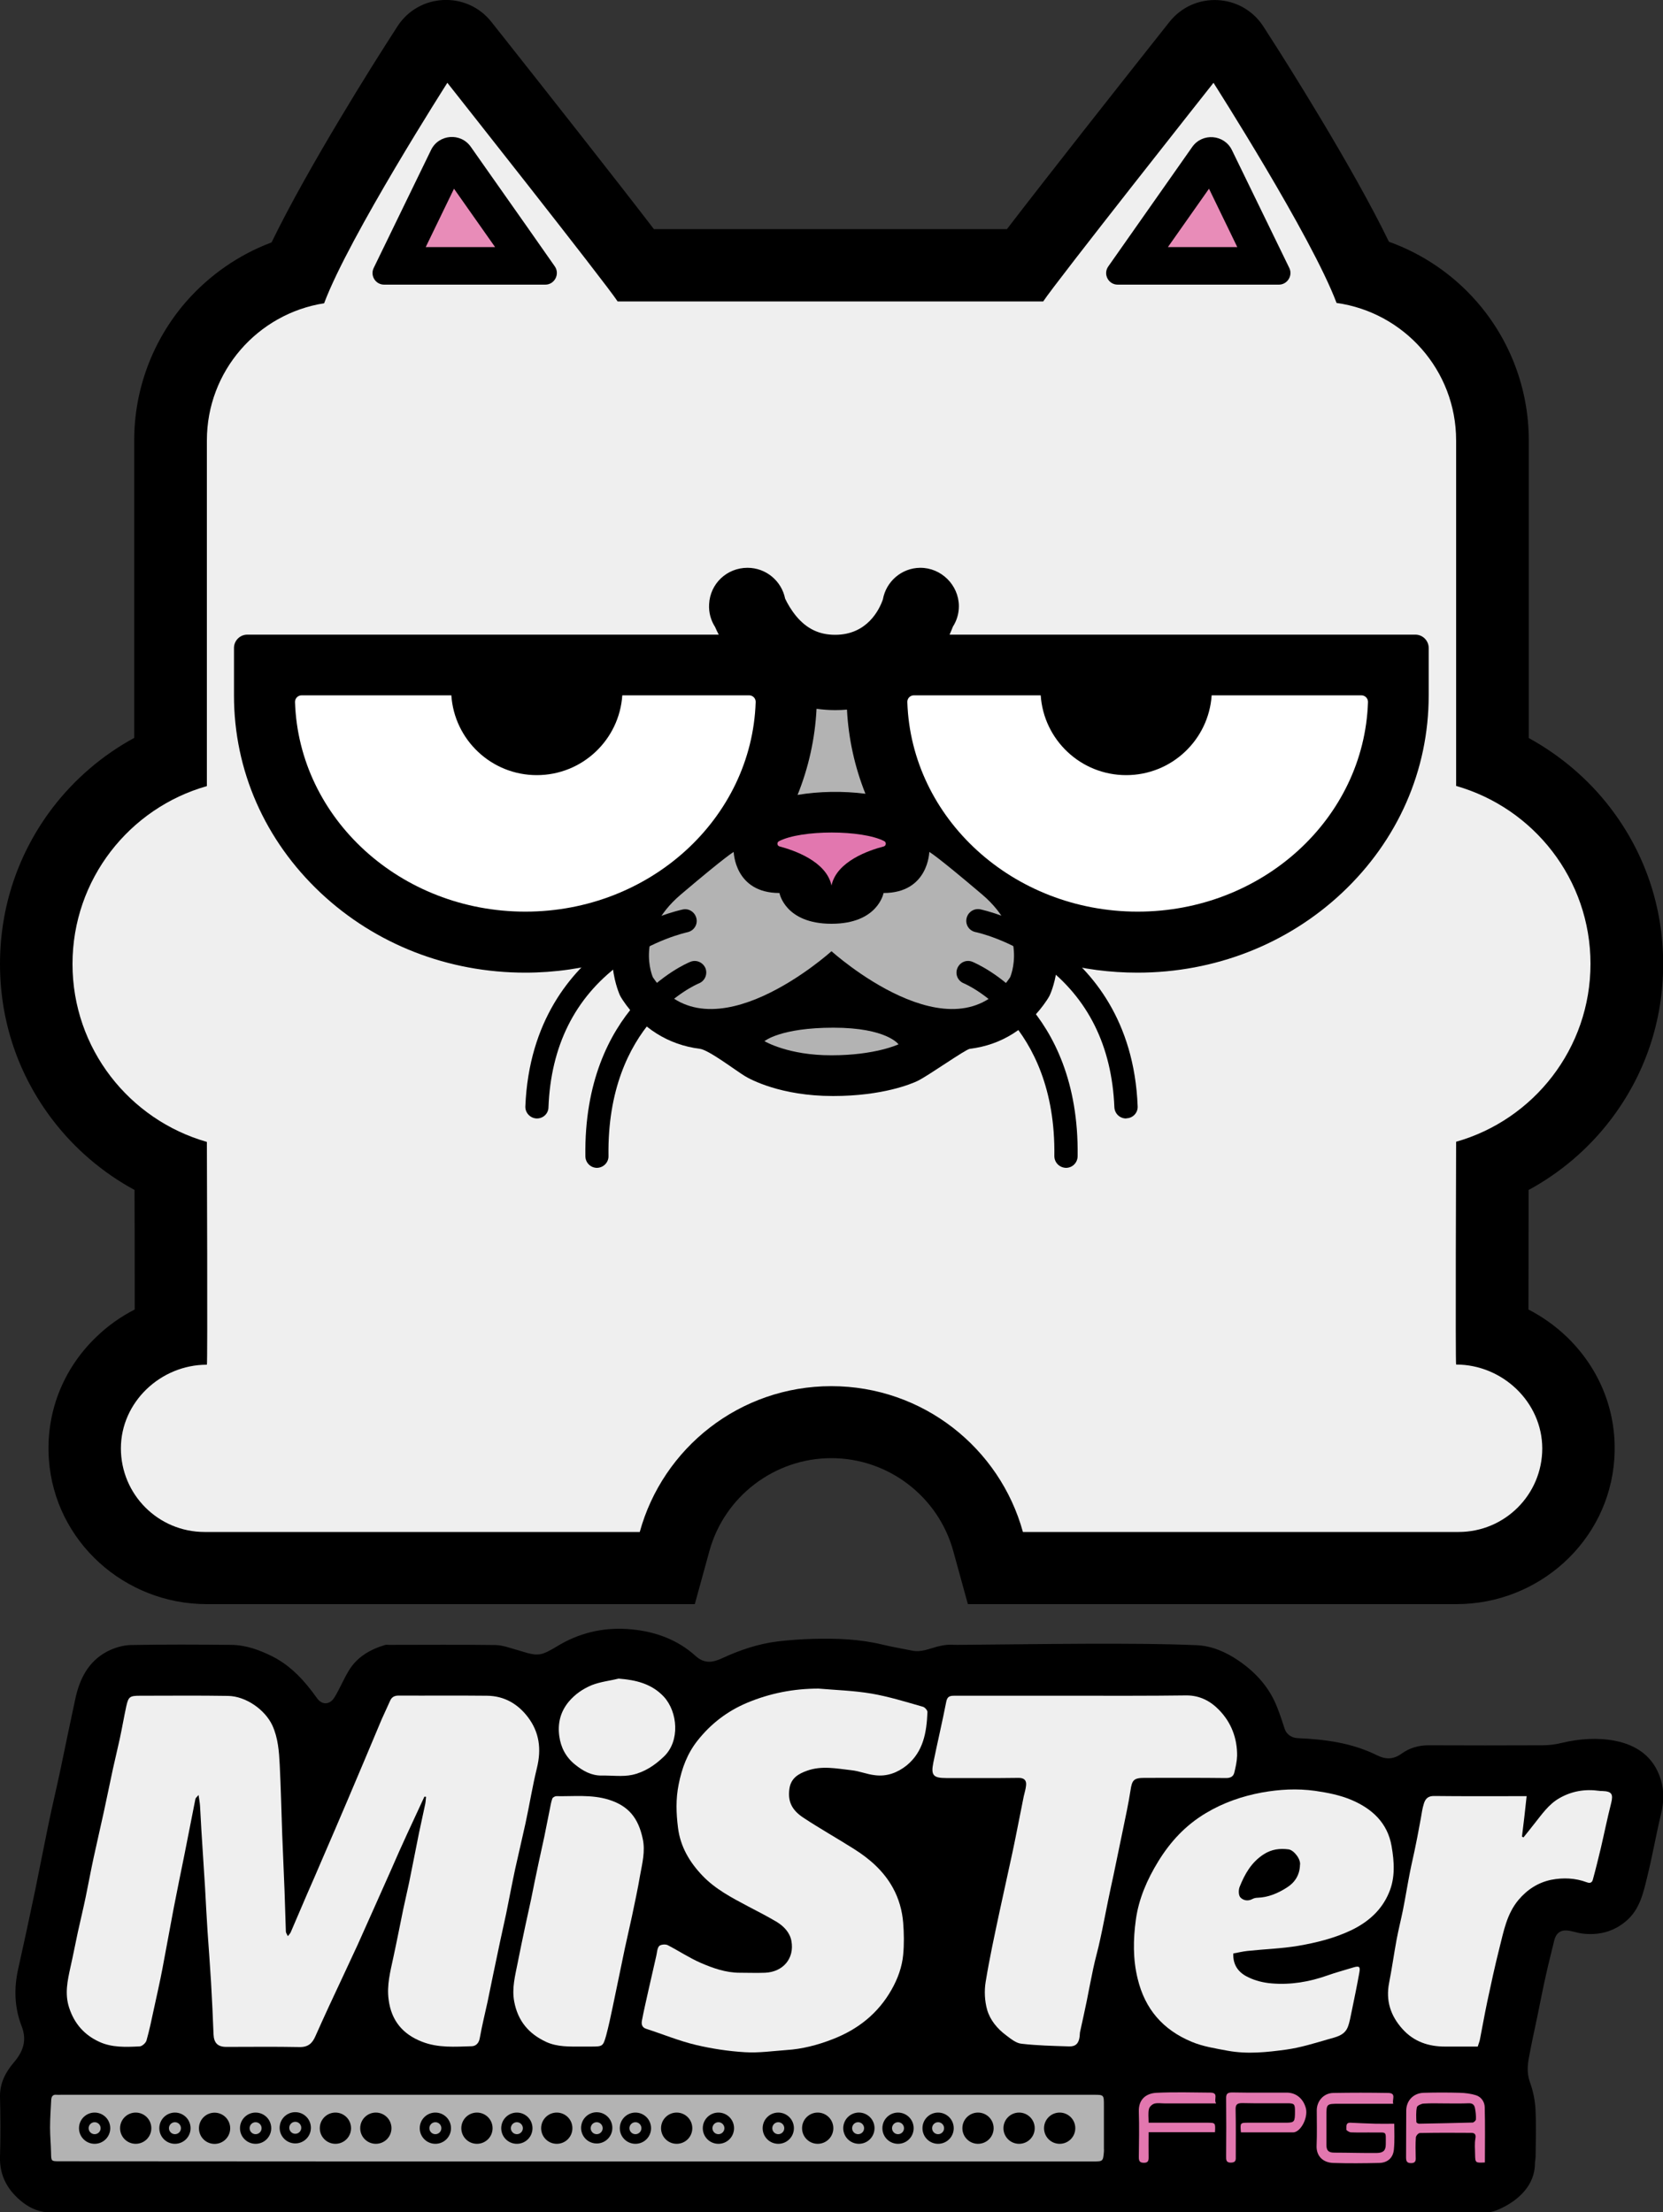 <?xml version="1.0" encoding="utf-8"?>
<!-- Generator: Adobe Illustrator 25.2.1, SVG Export Plug-In . SVG Version: 6.00 Build 0)  -->
<svg version="1.1" id="Layer_1" xmlns="http://www.w3.org/2000/svg" xmlns:xlink="http://www.w3.org/1999/xlink" x="0px" y="0px"
	 width="1000px" height="1330.6px" viewBox="0 0 1000 1330.6" style="enable-background:new 0 0 1000 1330.6;" xml:space="preserve"
	>
<rect x="0" y="0" width="1000" height="1330.6" fill="#333333" stroke="none"/>
<style type="text/css">
	.st0{fill:#EFEFEF;}
	.st1{fill:#B3B3B3;}
	.st2{fill:#FFFFFF;}
	.st3{fill:#E88CB8;}
	.st4{fill:#E277AF;}
</style>
<path d="M695.6,22.8c-22,27.8-66.5,84.2-90.1,115H393.2c-23.6-30.8-68.1-87.2-90.1-115l-7.6-9.6C280.7-5.6,251.7-4.1,238.9,16
	l-6.6,10.3c-5.4,8.4-46.9,73.8-69,119.5c-19.8,7.4-37.6,19.8-51.7,36c-19.9,23.1-30.9,52.5-30.9,83v179
	c-18.9,10.3-35.7,24.6-48.9,41.8C11,512.8,0,545.4,0,579.8s11,66.9,31.9,94.1c13.2,17.2,30,31.5,49,41.8c0.1,24.6,0.1,51.6,0.1,71.9
	c-8.4,4.3-16.2,9.8-23.1,16.5c-20.2,19.4-30.5,45.9-28.5,73.7c3.5,49.3,45.5,87,94.9,87h260.3h33.2l8.8-32
	c9-32.8,39.2-55.8,73.3-55.8s64.2,22.9,73.3,55.8l8.8,32h33.2h260.6c49.4,0,91.4-37.7,94.9-87c2-27.8-8.3-54.2-28.5-73.7
	c-7-6.7-14.8-12.2-23.1-16.5c0-20.2,0.1-47.2,0.1-71.9c19-10.3,35.8-24.6,49-41.8c20.9-27.2,31.9-59.7,31.9-94.1s-11-66.9-31.9-94.1
	c-13.2-17.2-30-31.4-48.9-41.8v-179c0-30.8-11.2-60.6-31.5-83.7c-14.3-16.3-32.5-28.6-52.6-35.8c-22.2-45.8-63.5-110.7-68.8-119
	l-6.6-10.3C746.9-4.1,718-5.5,703.2,13.2L695.6,22.8z"/>
<path class="st0" d="M875.6,820.7c-0.5,0,0-134,0-134c46.6-13.2,80.8-56.1,80.8-107s-34.2-93.7-80.8-107V264.9
	c0-42.2-31.3-77-71.9-82.7c-15.1-40.2-74-132.4-74-132.4s-95.2,120.4-102.4,131.5H371.4C364.2,170.2,269,49.8,269,49.8
	s-59.1,92.5-74.1,132.6l0,0c-40,6.3-70.5,40.8-70.5,82.5v207.9c-46.6,13.2-80.8,56.1-80.8,107s34.2,93.7,80.8,107c0,0,0.5,134,0,134
	c-27.8,0-51.7,22.5-51.7,50.3s22.5,50.3,50.3,50.3c0.5,0,261.7,0,261.7,0c13.9-50.6,60.2-87.7,115.2-87.7s101.3,37.2,115.2,87.7
	c0,0,261.5,0,262,0c27.8,0,50.3-22.5,50.3-50.3C927.3,843.2,903.4,820.7,875.6,820.7z"/>
<path d="M571,381.7c0.7-1.6,1.4-3.2,2-4.8c2.3-3.6,3.6-7.8,3.6-12.4c-0.1-12.7-10.7-23.1-23.3-23c-11.2,0.1-20.5,8.3-22.4,19
	c-2.1,6.1-9.4,21.3-28.7,21.3c-9.6,0-17.1-3.6-23.5-11.3c-3.1-3.8-5.3-7.7-6.6-10.5c-2.1-10.5-11.4-18.5-22.6-18.5
	c-12.4,0-22.5,9.5-23.1,21.9c-0.3,5.1,1.1,9.8,3.6,13.7c0.6,1.5,1.4,3,2.2,4.6H148.7c-4.4,0-8,3.6-8,8v28.6
	c0,45,18.5,87.1,52.1,118.7c33,31,76.7,48,123,48c18,0,35.6-2.6,52.3-7.5c0.6,11.7,4.1,19.7,4.4,20.5c0.5,1.2,1.2,2.3,1.9,3.4
	c11.3,16.9,27.4,27,46.4,29.4c5.3,0.6,21.2,12.8,27.1,16.4c3.3,2,21.6,12,53,12c30.2,0,47.5-7.5,50.7-9c6.5-3.1,28.8-19,31.6-19.4
	c19.1-2.3,35.1-12.5,46.4-29.4c0.7-1.1,1.4-2.2,1.9-3.4c0.3-0.7,3.6-8.2,4.4-19.3c15.4,4.2,31.6,6.3,48.1,6.3
	c46.4,0,90.1-17.1,123-48c33.6-31.6,52.1-73.7,52.1-118.7v-28.6c0-4.4-3.6-8-8-8L571,381.7L571,381.7z"/>
<path class="st1" d="M479.6,478.1c6.6-16.4,10.5-33.8,11.4-51.8c3.6,0.5,7.4,0.8,11.3,0.8c2.4,0,4.8-0.1,7-0.3
	c0.9,17.5,4.7,34.6,11.1,50.6C507.2,475.7,492.4,475.9,479.6,478.1z"/>
<g>
	<path class="st2" d="M374.2,418.2c-1.8,26.8-24.1,48-51.4,48s-49.6-21.2-51.4-48h-90c-2.3,0-4.1,1.9-4,4.1
		c2.3,70,63.5,126,138.5,126s136.2-56.1,138.5-126c0.1-2.3-1.7-4.1-4-4.1L374.2,418.2L374.2,418.2z"/>
	<path class="st2" d="M625.8,418.2c1.8,26.8,24.1,48,51.4,48c27.3,0,49.6-21.2,51.4-48h90c2.3,0,4.1,1.9,4,4.1
		c-2.3,70-63.5,126-138.5,126s-136.2-56.1-138.5-126c-0.1-2.3,1.7-4.1,4-4.1L625.8,418.2L625.8,418.2z"/>
</g>
<g>
	<path d="M224.7,161.2c-2.2,4.6,1.1,10,6.3,10h96.9c5.6,0,8.9-6.4,5.7-11l-17.3-24.7l-24.7-35.1l-8.5-12.1
		c-6.1-8.7-19.3-7.6-23.9,1.9L224.7,161.2z"/>
	<path d="M672.1,171.2H769c5.1,0,8.5-5.4,6.3-10l-34.5-70.9c-4.6-9.5-17.8-10.6-23.9-1.9l-50.5,71.9
		C663.2,164.9,666.5,171.2,672.1,171.2z"/>
</g>
<g>
	<polygon class="st3" points="256,148.6 297.7,148.6 273,113.5 	"/>
	<polygon class="st3" points="744,148.6 702.3,148.6 727,113.5 	"/>
</g>
<path class="st4" d="M500,532.6c-3.1-14.7-22.9-21.3-31.2-23.5c-1.6-0.4-1.8-2.5-0.3-3.2c13.3-6.9,49.9-6.9,63.2,0
	c1.4,0.7,1.2,2.8-0.3,3.2C522.9,511.3,503.1,517.9,500,532.6L500,532.6z"/>
<path class="st1" d="M459.7,626.2c0,0,9.5-8.1,41.5-8.1s39.1,10,39.1,10s-13.9,6.6-40.2,6.6C473.9,634.8,459.7,626.2,459.7,626.2z"
	/>
<path class="st1" d="M590.6,538c-28.5-24.2-31.8-25.6-31.8-25.6s-0.5,24.7-27.5,24.7c0,0-3.3,18.5-31.3,18.5s-31.3-18.5-31.3-18.5
	c-27,0-27.5-24.7-27.5-24.7s-3.3,1.4-31.8,25.6c-28.5,24.2-16.8,49.8-16.8,49.8c34,50.7,107.4-15.7,107.4-15.7s73.4,66.4,107.4,15.7
	C607.4,587.8,619,562.2,590.6,538z"/>
<g>
	<path d="M322.9,672.7c-0.1,0-0.2,0-0.3,0c-3.8-0.2-6.8-3.4-6.7-7.2c2.1-51.8,27.7-81.2,48.8-96.9c22.8-16.9,45-21.4,45.9-21.6
		c3.8-0.8,7.4,1.7,8.2,5.5c0.8,3.8-1.7,7.4-5.5,8.2c-0.3,0.1-20.6,4.4-40.8,19.5c-26.9,20.1-41.3,49-42.7,85.9
		C329.7,669.8,326.6,672.7,322.9,672.7z"/>
	<path d="M359,702.4c-3.8,0-6.9-3-7-6.9c-1.3-89.7,60.5-116,63.1-117c3.6-1.5,7.6,0.3,9.1,3.8c1.4,3.6-0.3,7.6-3.8,9.1l0,0
		c-2.3,0.9-55.7,24.1-54.5,103.9C366,699.1,362.9,702.3,359,702.4C359,702.4,359,702.4,359,702.4z"/>
	<path d="M677.1,672.7c-3.7,0-6.8-2.9-7-6.7c-1.5-36.9-15.9-65.8-42.7-85.9c-20.3-15.2-40.6-19.5-40.8-19.5
		c-3.8-0.8-6.2-4.4-5.4-8.2s4.4-6.2,8.2-5.5c0.9,0.2,23.1,4.8,45.9,21.6c21.1,15.6,46.8,45.1,48.8,96.9c0.2,3.8-2.8,7.1-6.7,7.2
		C677.3,672.7,677.2,672.7,677.1,672.7z"/>
	<path d="M641,702.4L641,702.4c-3.9-0.1-7-3.2-7-7.1c1.2-80.3-53.9-103.7-54.5-103.9c-3.6-1.5-5.3-5.5-3.8-9.1s5.5-5.3,9.1-3.8
		c2.6,1.1,64.5,27.3,63.2,117C647.9,699.4,644.8,702.4,641,702.4z"/>
</g>
<g>
	<path d="M461.4,1330.6c-143.6,0-287.2,0-430.7,0.1c-6.5,0-12.1-2.3-16.8-5.9C5,1317.9-0.4,1309,0,1297s0.3-24,0-36
		c-0.1-8,3.2-14.5,8.2-20.4c5.6-6.5,8.2-13.3,4.8-22c-4.3-11.1-4.7-22.6-2.1-34.2c3.5-15.7,6.9-31.5,10.2-47.3
		c2.8-13.6,5.4-27.2,8.2-40.7c2.3-11.1,5-22.2,7.3-33.3c2.9-13.8,5.7-27.6,8.7-41.4c2.6-12,7.8-22.4,19.1-28.4
		c4.3-2.2,9.4-3.8,14.2-3.9c20.1-0.4,40.3-0.3,60.4-0.1c9,0.1,17.2,3.1,25.1,7.1c11.1,5.7,19.2,14.7,26.4,24.8
		c3.2,4.6,8,4.2,10.8-0.6c3.1-5.2,5.4-10.8,8.5-15.9c4.9-8.1,12.7-12.6,21.6-15.3c0.9-0.3,1.9-0.1,2.9-0.1c21.2,0,42.4-0.2,63.7,0.1
		c4.6,0.1,9.2,2,13.8,3.2c5,1.4,10,3.7,15.3,1.7c3.6-1.4,6.9-3.6,10.2-5.5c13.3-7.5,27.7-10.3,42.7-8.8c14.3,1.4,27.5,6.2,38.3,16
		c5.1,4.6,10,4.1,15.8,1.4c10.8-5,22-8.8,33.8-10.2c6.9-0.8,13.8-1.3,20.8-1.5c14.2-0.4,28.3,0.1,42.2,3.5
		c5.9,1.4,11.8,2.4,17.8,3.6c5.2,1,9.9-1.1,14.7-2.4c1.9-0.5,3.9-0.9,5.9-1.1c2-0.2,4.1,0,6.2,0c27.1-0.2,54.2-0.6,81.4-0.7
		c20.9,0,41.9,0,62.8,0.9c9,0.4,17.5,4.1,25.1,9.3c10.4,7.1,18.6,16.2,23.2,28.1c1.7,4.2,3.1,8.6,4.5,12.9c1.1,3.3,4.1,5.4,7.7,5.6
		c16.5,0.7,32.7,2.8,47.8,10.3c5.2,2.6,9.8,2.6,14.7-0.9c4.8-3.5,10.3-5.1,16.3-5.1c22.8,0.1,45.6,0.1,68.4,0c4,0,8.1-0.5,12-1.5
		c10.6-2.5,21.3-3.2,31.8-1.2c13.1,2.6,23.3,9.6,27.5,23.4c2.1,6.9,1.8,13.7,0.1,20.7c-3,12.5-5.2,25.3-8.3,37.8
		c-2.4,9.8-4.5,19.7-12.9,26.7c-7.8,6.5-16.6,8.5-26.4,7.3c-2.9-0.4-5.8-1.5-8.7-1.8c-4.3-0.4-6.9,1.8-7.9,6
		c-1.6,6.8-3.4,13.5-4.9,20.4c-1.9,8.3-3.5,16.7-5.2,25c-1.7,8.1-3.5,16.2-5,24.4c-1,5-1.4,10,0.4,15.2c1.9,5.2,3.1,10.8,3.4,16.2
		c0.5,9.5,0.2,19.1,0.1,28.6c0,1.4-0.4,2.8-0.4,4.3c-0.1,9.2-4.7,16.1-11.4,21.5c-4.1,3.3-12.4,8-17.8,8
		C888.3,1330.6,605.5,1330.6,461.4,1330.6z"/>
	<path class="st0" d="M255.2,1080.6c0.3,0,0.7,0,1,0.1c-0.2,1.4-0.2,2.9-0.5,4.3c-1.2,5.9-2.6,11.8-3.8,17.7
		c-2,9.9-3.9,19.8-5.9,29.6c-1.1,5.3-2.4,10.6-3.5,15.9c-2,9.7-3.9,19.5-6,29.2c-1.8,8.4-4,16.6-2.8,25.3
		c1.6,12.6,8.5,20.8,20.1,25.3c9.7,3.8,19.8,3,29.9,2.7c2.5-0.1,4.3-1.9,4.8-4.9c1.3-7.3,3.1-14.6,4.7-21.9
		c1.1-5.2,2.1-10.4,3.2-15.6c1.4-6.8,2.9-13.7,4.3-20.5c1.2-5.7,2.5-11.3,3.7-17c1.8-8.9,3.5-17.9,5.4-26.8c2-9.1,4.2-18.2,6.2-27.4
		c2.4-11.1,4.2-22.4,6.9-33.4c2.7-11.1,1.5-21.3-5.5-30.5c-6.1-8-14.3-12.7-24.5-12.8c-17.7-0.2-35.4,0-53.1-0.1
		c-2.7,0-4.3,0.9-5.3,3.3c-1.6,3.7-3.4,7.3-5,11c-6.8,16.2-13.6,32.4-20.5,48.6c-5,11.8-10.1,23.6-15.2,35.4c-3,7-6,14-9.1,21
		c-3.3,7.7-6.6,15.4-9.9,23.1c-0.4,0.8-1.1,1.5-1.7,2.3c-0.4-0.9-1.1-1.8-1.2-2.7c-0.3-8.2-0.5-16.4-0.8-24.6
		c-0.4-11.3-1-22.6-1.4-33.9c-0.5-14-0.8-28-1.5-41.9c-0.4-8-1-16.1-4.4-23.6c-4.4-9.5-15.9-17.6-26.6-17.8
		c-17.7-0.3-35.4-0.1-53.1-0.1c-6.1,0-6.9,0.6-8.2,6.5c-1.4,6.5-2.5,13-3.9,19.5c-1.3,6-2.8,12-4.1,18c-1.9,8.7-3.6,17.4-5.5,26
		c-2,9.1-4.1,18.2-6.1,27.4c-1.7,7.8-3.1,15.6-4.7,23.3c-1.5,7.2-3.2,14.3-4.8,21.5c-1.5,6.9-2.8,13.9-4.4,20.9
		c-1.8,8.2-3.6,16.2-0.8,24.6c3.1,9.5,9.1,16.3,18,20.4c7.7,3.6,16.1,3.2,24.4,2.8c1.5-0.1,3.7-2.1,4.1-3.6c1.7-6,3-12.2,4.3-18.3
		c1.8-8.3,3.7-16.6,5.3-25c2.3-12,4.4-24,6.7-36c2.1-10.8,4.3-21.6,6.5-32.4c2.2-11.2,4.4-22.3,6.6-33.5c0.1-0.6,0.9-1.2,1.9-2.4
		c0.4,2.8,0.8,4.8,0.9,6.8c0.3,4.8,0.5,9.6,0.8,14.4c0.7,11.5,1.5,23,2.2,34.5c0.5,8.8,0.9,17.5,1.5,26.3
		c0.7,10.2,1.5,20.3,2.1,30.5c0.6,10.4,1.1,20.9,1.5,31.4c0.2,5.2,2.5,7.6,7.7,7.6c14.7,0,29.4-0.2,44,0.1c5.2,0.1,7.7-2.3,9.5-6.4
		c2.7-6.1,5.5-12.2,8.3-18.3c5.7-12.3,11.5-24.5,17.2-36.9c6.7-14.8,13.2-29.7,19.9-44.6C241.4,1110.1,248.4,1095.3,255.2,1080.6z"
		/>
	<path class="st0" d="M492.2,1015.6c-15,0-29.3,2.8-43.1,8.6c-11.8,5-21.6,12.5-29.6,22.6c-6.2,7.8-9.5,16.7-11.4,26.4
		c-1.8,8.8-1.5,17.4-0.4,26.1c1.4,11.3,6.9,20.6,14.6,28.7c7.8,8.2,17.6,13.3,27.4,18.5c5.9,3.1,11.8,6.1,17.5,9.5
		c4.2,2.6,7.8,6.4,8.7,11.4c1.9,10.5-5,18.6-15.8,19.1c-5.1,0.2-10.2,0-15.3,0c-8.4,0-16.2-2.8-23.6-6c-6.8-3-13.1-7.2-19.7-10.6
		c-1.4-0.7-4.3-0.4-5.2,0.6c-1.2,1.5-1.2,4-1.7,6c-1.6,7-3.2,14.1-4.8,21.1c-1.3,5.9-2.7,11.8-3.8,17.7c-0.4,2.2,0,4.2,2.8,5
		c9.9,3.2,19.5,7.2,29.6,9.6c9.7,2.3,19.7,3.8,29.6,4.4c8.2,0.5,16.5-0.7,24.8-1.3c9.6-0.6,18.8-3,27.8-6.5
		c15.3-5.9,27.4-15.5,35.5-29.8c3.7-6.5,6.3-13.6,7-21c0.6-6.4,0.5-12.9,0-19.3c-0.6-7.3-2.6-14.5-6.2-21
		c-5.5-10-13.8-17.3-23.3-23.3c-10.1-6.4-20.6-12.3-30.6-18.9c-6.9-4.6-9.4-9.8-8.3-17.4c0.9-6.4,5.5-9,10.6-10.8
		c8.8-3.2,17.8-1.3,26.7-0.3c4.8,0.5,9.4,2.5,14.2,3c7.1,0.9,13.5-1.5,19-5.9c10.1-8.3,12-20,12.5-32.1c0-1.1-1.6-2.9-2.8-3.2
		c-10.2-2.9-20.4-6.1-30.9-7.9C513.3,1016.8,502.7,1016.5,492.2,1015.6z"/>
	<path class="st1" d="M346.9,1300c103.6,0,207.1,0,310.7,0c5.6,0,5.7-0.1,6.2-5.8c0.1-0.7,0-1.5,0-2.2c0-8.6,0-17.2,0-25.8
		c0-6.3,0-6.3-6.2-6.3c-207,0-414,0-621,0c-0.8,0-1.7,0.1-2.5,0c-2.4-0.3-3.2,1.1-3.3,3.1c-0.3,5.5-0.7,11.1-0.7,16.6
		c0,5.1,0.5,10.1,0.6,15.2s0,5.1,5.2,5.1C139.5,1300,243.2,1300,346.9,1300z"/>
	<path class="st0" d="M645.3,1019.9c-23.9,0-47.8,0-71.6,0c-2.6,0-4.1,0.5-4.7,3.6c-2.4,12.3-5.3,24.5-7.8,36.8
		c-1.5,7.5,0.1,9.1,7.8,9.1c14.5,0,29.1,0.1,43.6-0.1c3.4,0,4.7,1.6,4.4,4.5c-0.2,2.2-0.9,4.4-1.4,6.6c-2.3,11.3-4.4,22.5-6.8,33.8
		c-2.5,11.8-5.2,23.5-7.7,35.3c-3,14.1-6.1,28.3-8.4,42.5c-0.9,5.4-0.6,11.5,0.9,16.8c1.8,6.2,6.1,11.4,11.5,15.4
		c2.8,2.1,5.9,4.7,9.2,5c9.4,1.1,18.9,1.3,28.4,1.6c4.1,0.2,6-1.8,6.5-5.9c0.1-0.8,0.1-1.7,0.2-2.5c1.4-6.3,2.8-12.7,4.1-19
		c1.3-6.5,2.5-13,3.9-19.5c1.2-5.8,2.9-11.4,4.1-17.2c1.7-7.6,3.1-15.3,4.7-23c1.1-5.3,2.2-10.6,3.4-16c1.9-9.2,3.8-18.3,5.7-27.5
		c1.6-7.8,3.3-15.6,4.5-23.4c0.9-6.2,2-7.5,8.4-7.5c16.4,0,32.7-0.1,49.1,0.1c2.6,0,4.3-0.9,4.9-3.2c0.8-3.3,1.6-6.8,1.7-10.2
		c0.1-10.5-3.5-20-10.8-27.5c-5.1-5.3-11.5-8.8-19.6-8.8C690.7,1020,668,1019.9,645.3,1019.9z"/>
	<path class="st0" d="M741.6,1174.9c2.9-0.5,5.6-1.2,8.4-1.5c10.2-1.1,20.6-1.4,30.7-3.1c11-1.9,21.9-4.6,32.1-9.5
		c10-4.9,18-11.9,22.4-22.4c3.9-9.1,3.2-18.7,1.6-28c-2.4-14-11.7-22.6-24.3-27.9c-6.9-2.9-14.2-4.3-21.7-5.4
		c-10.9-1.5-21.4-0.9-32,1c-11.9,2.2-23.2,6.1-33.7,12.4c-12.1,7.2-21.3,17.1-28.6,29c-6.7,10.9-11.8,22.6-13.5,35.2
		c-1.6,11.7-1.8,23.6,1.1,35.4c4.4,18.3,15.2,30.7,32.4,37.9c6.9,2.9,14.3,4,21.7,5.4c12,2.2,23.7,0.9,35.4-0.7
		c8.5-1.2,16.8-3.8,25.1-6.2c4.4-1.3,9.6-2.1,11.7-7.2c1.2-3,1.7-6.4,2.4-9.6c1.6-7.7,3.2-15.5,4.6-23.3c0.7-3.7-0.1-4.2-3.9-3
		c-5.1,1.6-10.2,2.9-15.2,4.7c-11,3.9-22.2,5.8-33.8,4.8c-4.7-0.4-9.7-1.6-13.9-3.7C745,1186.6,741.3,1182.1,741.6,1174.9z"/>
	<path class="st0" d="M918,1080.3c-1.7,0-2.9,0-4.2,0c-17.1,0-34.2,0.1-51.3-0.1c-3.7-0.1-5.4,1.6-6.3,4.6c-0.9,2.8-1.3,5.8-1.8,8.7
		c-1,5.2-1.9,10.5-3,15.7c-1.1,5.7-2.5,11.3-3.6,17c-1.5,7.6-2.7,15.2-4.2,22.7c-1.2,5.9-2.7,11.8-3.8,17.7
		c-1.6,8.6-2.8,17.4-4.5,26c-2.1,10.7,0.9,19.8,8,27.7c6.8,7.6,15.6,10.6,25.6,10.6c6.6,0,13.2,0,19.7,0c0.6-2,1.1-3.1,1.3-4.2
		c1.5-7.6,2.8-15.1,4.4-22.7c2.3-10.8,4.6-21.5,7.3-32.2c2.6-10.2,4.4-20.6,11.5-29.1c5.3-6.3,11.9-10.5,19.7-12.1
		c7.1-1.4,14.5-1.1,21.4,1.5c2.4,0.9,3.3-0.2,3.7-1.9c1.7-6.2,3.2-12.4,4.7-18.6c2.1-9,3.9-18,6.2-27c1.4-5.6,0.4-7.2-5.3-7.4
		c-0.6,0-1.2,0-1.8-0.1c-8.5-1.2-16.5,0.1-24,4.4c-6.5,3.7-10.5,9.7-15,15.3c-2.2,2.8-4.4,5.6-6.6,8.3c-0.3-0.2-0.6-0.3-0.9-0.5
		C916.2,1096.7,917.1,1088.8,918,1080.3z"/>
	<path class="st0" d="M349.6,1230.9c1.8,0,3.6,0,5.5,0c7.3,0,7.5,0,9.4-6.7c1.5-5.6,2.7-11.3,3.9-17c2.5-11.7,4.8-23.4,7.3-35.2
		c1.4-6.5,2.9-12.9,4.3-19.4c1.7-8.2,3.5-16.4,4.9-24.7c1.3-7.2,3.2-14.5,1.6-21.9c-2.6-12.3-8.3-19.8-20.5-23.6
		c-10.3-3.2-21-1.9-31.5-2.1c-0.8,0-2.2,0.8-2.4,1.5c-0.8,2.2-1.1,4.6-1.6,6.9c-1.1,5.3-2.1,10.7-3.2,16c-1.1,5.2-2.3,10.4-3.4,15.6
		c-1.6,7.4-3.1,14.8-4.6,22.3c-1.1,5.2-2.3,10.4-3.4,15.6c-1.6,7.4-3.1,14.8-4.6,22.3c-1.5,7.7-3.6,15.2-2.1,23.3
		c2.2,11.7,8.7,19.4,19.2,24.3C335.2,1231.2,342.4,1230.9,349.6,1230.9z"/>
	<path class="st0" d="M372,1009.6c-5.4,1.3-11,1.9-16.1,3.9c-5.3,2.2-10.1,5.4-14,10.1c-5,6.1-6.6,13-5.6,20.5
		c0.9,6.9,4,12.8,9.5,17.2c4.7,3.8,9.8,6.7,16.1,6.6c6.1-0.1,12.4,0.8,18.2-0.4c7.3-1.6,13.5-5.6,19.1-11c9.8-9.3,8.4-26.8,0-36
		C391.9,1012.7,382.5,1010.4,372,1009.6z"/>
	<path class="st4" d="M838.4,1277.3c-4.1,0-7.7,0.1-11.4,0c-5-0.1-10-0.4-14.9-0.6c-3.2-0.1-2.3,2.5-2.5,4.1
		c-0.1,0.5,1.7,1.6,2.7,1.7c4.7,0.2,9.5,0,14.2,0.1c7.6,0.1,6.8-1.2,6.8,7.1c0,3.9-1.7,5.1-5.3,5.2c-8.5,0.1-17-0.2-25.6-0.2
		c-3.5,0-4.8-1.2-4.8-4.7c0-5.7,0-11.4,0-17.1c0-7.6,0-7.6,7.8-7.6c10.6,0,21.3,0,32.4,0c-0.9-2.5,2.1-6.4-3-6.5
		c-11-0.2-22.1-0.2-33.1,0c-5.7,0.1-9.9,4.8-9.9,10.5c0,7,0.2,14.1-0.1,21.1c-0.3,6.3,3.8,10.3,10,10.5c9.2,0.3,18.4,0.2,27.6,0
		c5.2-0.1,8.5-3.2,8.9-8.3C838.7,1287.3,838.4,1282.3,838.4,1277.3z"/>
	<path class="st4" d="M892.9,1300.6c0-11.3,0.2-22.3-0.1-33.3c-0.1-3.2-2.1-6.1-5.2-7.1c-3.1-1-6.5-1.4-9.8-1.5
		c-7.1-0.2-14.3-0.2-21.5,0c-6.4,0.1-10.6,4.7-10.7,10.6c-0.1,9.3,0,18.7-0.1,28c0,2.2,0.2,3.7,3,3.7c2.7,0,2.9-1.5,2.8-3.5
		c-0.1-4-0.2-8,0.1-12c0.1-1,1.5-2.6,2.4-2.6c10.3-0.2,20.6-0.2,30.9-0.1c1.9,0,3,0.8,2.5,3.4c-0.6,3.1-0.2,6.4-0.2,9.6
		C887.1,1300.9,887.2,1300.9,892.9,1300.6z"/>
	<path class="st4" d="M746.2,1282.5c10.7,0,21.1,0,31.5,0c0.7,0,1.4-0.3,2-0.6c4-2.4,6.8-9.5,5.5-14.1c-1.6-5.7-5.9-9.2-11.5-9.2
		c-10.9,0-21.8,0.1-32.7-0.1c-2.9,0-3.8,0.8-3.7,3.7c0.1,11.5,0.1,23,0,34.5c0,2.2-0.2,4.1,3,4c3.1-0.1,2.8-1.9,2.8-3.9
		c0-9.3,0.1-18.7-0.1-28c-0.1-3.1,1-3.9,4-3.9c9,0.2,17.9,0.1,26.9,0.1c4.4,0,4.8,0.4,4.8,4.8c0,6.3-0.3,6.8-5,6.9
		c-7.6,0-15.3,0-22.9,0C745.7,1276.7,745.7,1276.7,746.2,1282.5z"/>
	<path class="st4" d="M690.7,1282.4c13.6,0,26.7,0,39.9,0c0.3-5.7,0.3-5.7-4.8-5.7c-5.6,0-11.2,0-16.7,0c-6,0-12,0-18.4,0
		c0-3-0.4-5.8,0.2-8.3c0.3-1.3,1.9-2.8,3.3-3.2c2-0.5,4.3-0.1,6.5-0.1c9.9,0,19.8,0,30.6,0c-1.7-2.4,1.8-6.4-3.4-6.5
		c-10.8-0.1-21.6-0.4-32.4,0.1c-6.2,0.3-10.9,3.8-10.7,11.2c0.3,9.2,0.1,18.4,0,27.6c0,2.3,0.6,3.3,3.1,3.3c2.4,0,2.8-1.2,2.8-3.2
		C690.6,1292.8,690.7,1287.9,690.7,1282.4z"/>
	<path d="M781.7,1121.8c-0.2,6.3-3.4,10.7-8.1,13.6c-5.2,3.3-11,5.8-17.5,6c-1,0-2.2,0.3-3.1,0.8c-2.8,1.5-5.6,0.7-7.2-1.1
		c-1.1-1.3-1.1-4.4-0.4-6.2c3.1-7.8,7.1-14.9,14.6-19.7c4.7-3,9.6-3.6,14.9-2.9C778.1,1112.8,782.4,1118.3,781.7,1121.8z"/>
	<path d="M869.8,1265.1c4.5,0,9,0.1,13.4-0.1c2.6-0.1,3.5,1.3,3.8,3.3c0.4,2.1,0.6,4.3,0.5,6.4c0,0.7-1.3,1.9-2,1.9
		c-10.7,0.3-21.4,0.5-32.2,0.7c-0.6,0-1.6-0.6-1.6-1c-0.1-3-0.3-6,0.3-8.9c0.2-1,2.6-2.1,4-2.2
		C860.6,1264.9,865.2,1265.1,869.8,1265.1z"/>
	<g>
		<circle cx="56.9" cy="1280" r="9.4"/>
		<circle cx="81.6" cy="1280" r="9.4"/>
		<circle cx="105.2" cy="1280" r="9.4"/>
		
			<ellipse transform="matrix(3.327798e-02 -0.999 0.999 3.327798e-02 -1154.004 1366.932)" cx="129.6" cy="1280" rx="9.4" ry="9.4"/>
		<circle cx="153.7" cy="1280" r="9.4"/>
		<ellipse transform="matrix(0.16 -0.987 0.987 0.16 -1114.236 1250.346)" cx="177.7" cy="1280" rx="9.4" ry="9.4"/>
		<circle cx="201.7" cy="1280" r="9.4"/>
		<circle cx="226" cy="1280" r="9.4"/>
		<circle cx="261.8" cy="1280" r="9.4"/>
		<circle cx="286.8" cy="1280" r="9.4"/>
		<circle cx="310.8" cy="1280" r="9.4"/>
		<circle cx="334.8" cy="1280" r="9.4"/>
		<ellipse transform="matrix(0.16 -0.987 0.987 0.16 -962.077 1429.319)" cx="359" cy="1280.1" rx="9.4" ry="9.4"/>
		<circle cx="382.1" cy="1280" r="9.4"/>
		<circle cx="406.9" cy="1280" r="9.4"/>
		<circle cx="432" cy="1280" r="9.4"/>
		<circle cx="468" cy="1280" r="9.4"/>
		<circle cx="491.7" cy="1280" r="9.4"/>
		<ellipse transform="matrix(0.924 -0.383 0.383 0.924 -450.556 294.899)" cx="516" cy="1280" rx="9.4" ry="9.4"/>
		<circle cx="540" cy="1280" r="9.4"/>
		<circle cx="564.1" cy="1280" r="9.4"/>
		<circle cx="588.1" cy="1280" r="9.4"/>
		<circle cx="612.8" cy="1280" r="9.4"/>
		<circle cx="637.2" cy="1280" r="9.4"/>
		<circle class="st1" cx="56.9" cy="1280" r="3.6"/>
		<circle class="st1" cx="105.2" cy="1280" r="3.6"/>
		<circle class="st1" cx="153.7" cy="1280" r="3.6"/>
		
			<ellipse transform="matrix(0.16 -0.987 0.987 0.16 -1114.236 1250.346)" class="st1" cx="177.7" cy="1280" rx="3.6" ry="3.6"/>
		<circle class="st1" cx="261.8" cy="1280" r="3.6"/>
		<circle class="st1" cx="310.8" cy="1280" r="3.6"/>
		<circle class="st1" cx="358.8" cy="1280" r="3.6"/>
		<circle class="st1" cx="382.1" cy="1280" r="3.6"/>
		<circle class="st1" cx="432" cy="1280" r="3.6"/>
		<circle class="st1" cx="468" cy="1280" r="3.6"/>
		<circle class="st1" cx="516" cy="1280" r="3.6"/>
		<circle class="st1" cx="540" cy="1280" r="3.6"/>
		<circle class="st1" cx="564.1" cy="1280" r="3.6"/>
	</g>
</g>
</svg>
